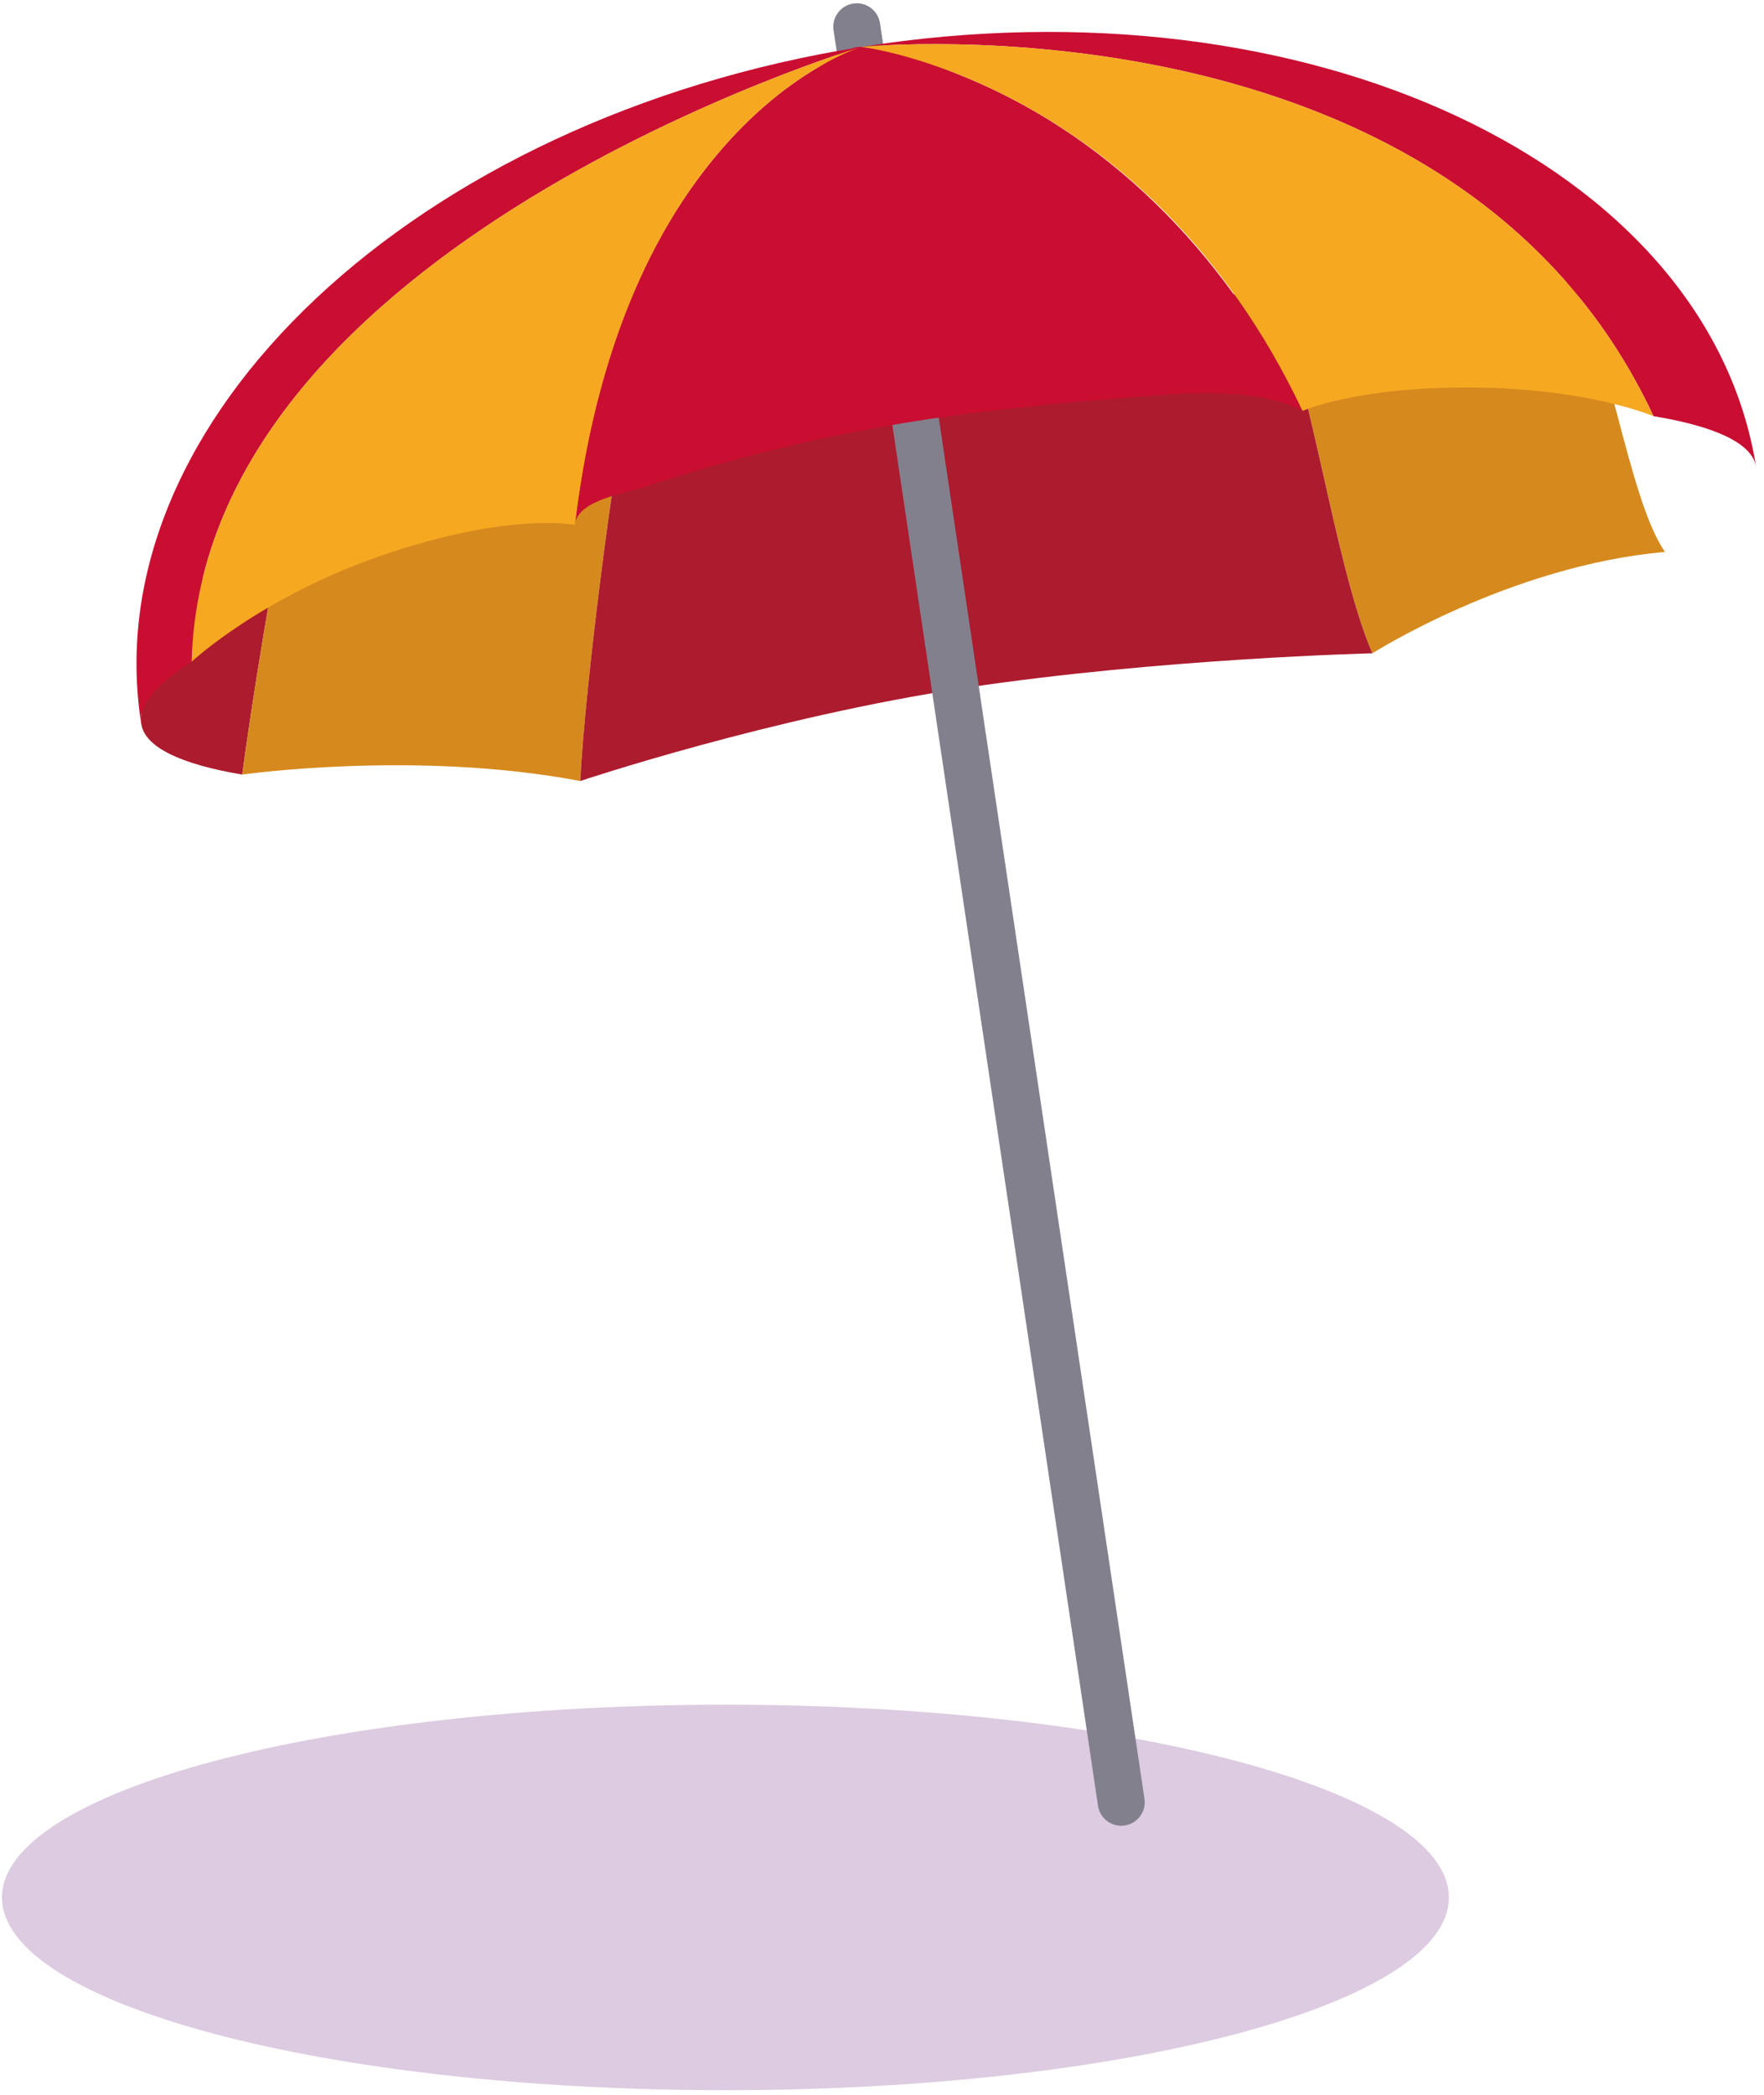 <?xml version="1.0" encoding="UTF-8"?>
<svg width="139px" height="165px" viewBox="0 0 139 165" version="1.1" xmlns="http://www.w3.org/2000/svg" xmlns:xlink="http://www.w3.org/1999/xlink">
    <!-- Generator: Sketch 53.1 (72631) - https://sketchapp.com -->
    <title>Group 48umbrella</title>
    <desc>Created with Sketch.</desc>
    <g id="Page-1" stroke="none" stroke-width="1" fill="none" fill-rule="evenodd">
        <g id="Group-48" transform="translate(0.156, 0.258)">
            <path d="M114.012,149.203 C114.012,157.588 88.49,164.386 57.007,164.386 C25.523,164.386 0,157.588 0,149.203 C0,140.819 25.523,134.021 57.007,134.021 C88.49,134.021 114.012,140.819 114.012,149.203" id="Fill-166" fill="#7A3389" opacity="0.256"></path>
            <path d="M22.726,38.869 C21.653,42.617 19.494,56.38 18.932,60.755 C14.126,59.948 11.269,58.617 10.975,56.77 C10.598,54.405 15.8,41.819 22.726,38.869" id="Fill-167" fill="#AC1B2E"></path>
            <path d="M49.367,30.663 C38.462,33.24 29.248,36.091 22.726,38.869 C21.652,42.617 19.494,56.38 18.931,60.755 C18.931,60.755 32.638,58.802 45.565,61.263 C45.984,53.298 48.175,36.653 49.367,30.663" id="Fill-169" fill="#D68A1D"></path>
            <path d="M123.495,22.034 C117.037,21.729 108.951,21.944 99.829,22.686 C102.954,27.943 104.831,43.874 107.984,51.203 C107.984,51.203 118.855,44.283 131.041,43.217 C128.069,38.968 126.421,25.439 123.495,22.034" id="Fill-170" fill="#D68A1D"></path>
            <path d="M74.142,25.813 C65.298,27.22 56.929,28.876 49.367,30.662 C48.175,36.652 45.985,53.297 45.565,61.262 C45.565,61.262 60.609,56.215 76.01,53.909 C91.422,51.601 107.984,51.202 107.984,51.202 C104.83,43.873 102.954,27.942 99.829,22.686 C91.914,23.33 83.228,24.368 74.142,25.813" id="Fill-171" fill="#AC1B2E"></path>
            <path d="M87.947,143.538 C88.116,143.561 88.291,143.561 88.468,143.535 C89.479,143.383 90.177,142.442 90.026,141.43 L69.188,1.579 C69.038,0.567 68.097,-0.132 67.085,0.021 C66.073,0.171 65.375,1.113 65.526,2.125 L86.364,141.976 C86.487,142.81 87.151,143.431 87.947,143.538" id="Fill-172" fill="#83808E"></path>
            <path d="M67.725,3.436 C67.725,3.436 15.773,19.011 14.944,51.868 C12.165,53.628 10.741,55.297 10.975,56.77 C7.178,32.904 32.586,9.026 67.725,3.436" id="Fill-173" fill="#C90E32"></path>
            <path d="M138.224,36.528 C137.928,34.666 135.022,33.328 130.139,32.524 C114.386,-1.222 67.725,3.436 67.725,3.436 C102.865,-2.154 134.428,12.662 138.224,36.528" id="Fill-174" fill="#C90E32"></path>
            <path d="M67.725,3.436 C66.802,3.327 65.038,4.617 64.314,5.041 C61.391,6.755 58.814,9.041 56.61,11.604 C49.618,19.737 46.401,30.544 45.154,41.018 C45.378,39.125 49.198,38.582 50.641,38.104 C53.046,37.308 55.475,36.578 57.921,35.918 C62.816,34.596 67.784,33.551 72.795,32.788 C78.735,31.884 84.727,31.377 90.716,30.906 C94.456,30.611 98.976,30.403 102.463,32.067 C96.979,20.59 87.959,10.853 76.106,5.902 C73.461,4.797 70.593,3.775 67.725,3.436" id="Fill-175" fill="#C90E32"></path>
            <path d="M130.139,32.524 C114.386,-1.222 67.725,3.436 67.725,3.436 C67.725,3.436 90.143,6.064 102.483,32.112 C102.483,32.112 106.619,30.217 115.796,30.266 C124.974,30.315 130.139,32.524 130.139,32.524" id="Fill-176" fill="#F6A821"></path>
            <path d="M67.725,3.436 C67.725,3.436 15.773,19.011 14.944,51.868 C14.944,51.868 20.49,46.667 30.31,43.365 C40.131,40.061 45.145,41.088 45.145,41.088 C48.997,8.933 67.725,3.436 67.725,3.436" id="Fill-177" fill="#F6A821"></path>
        </g>
    </g>
</svg>